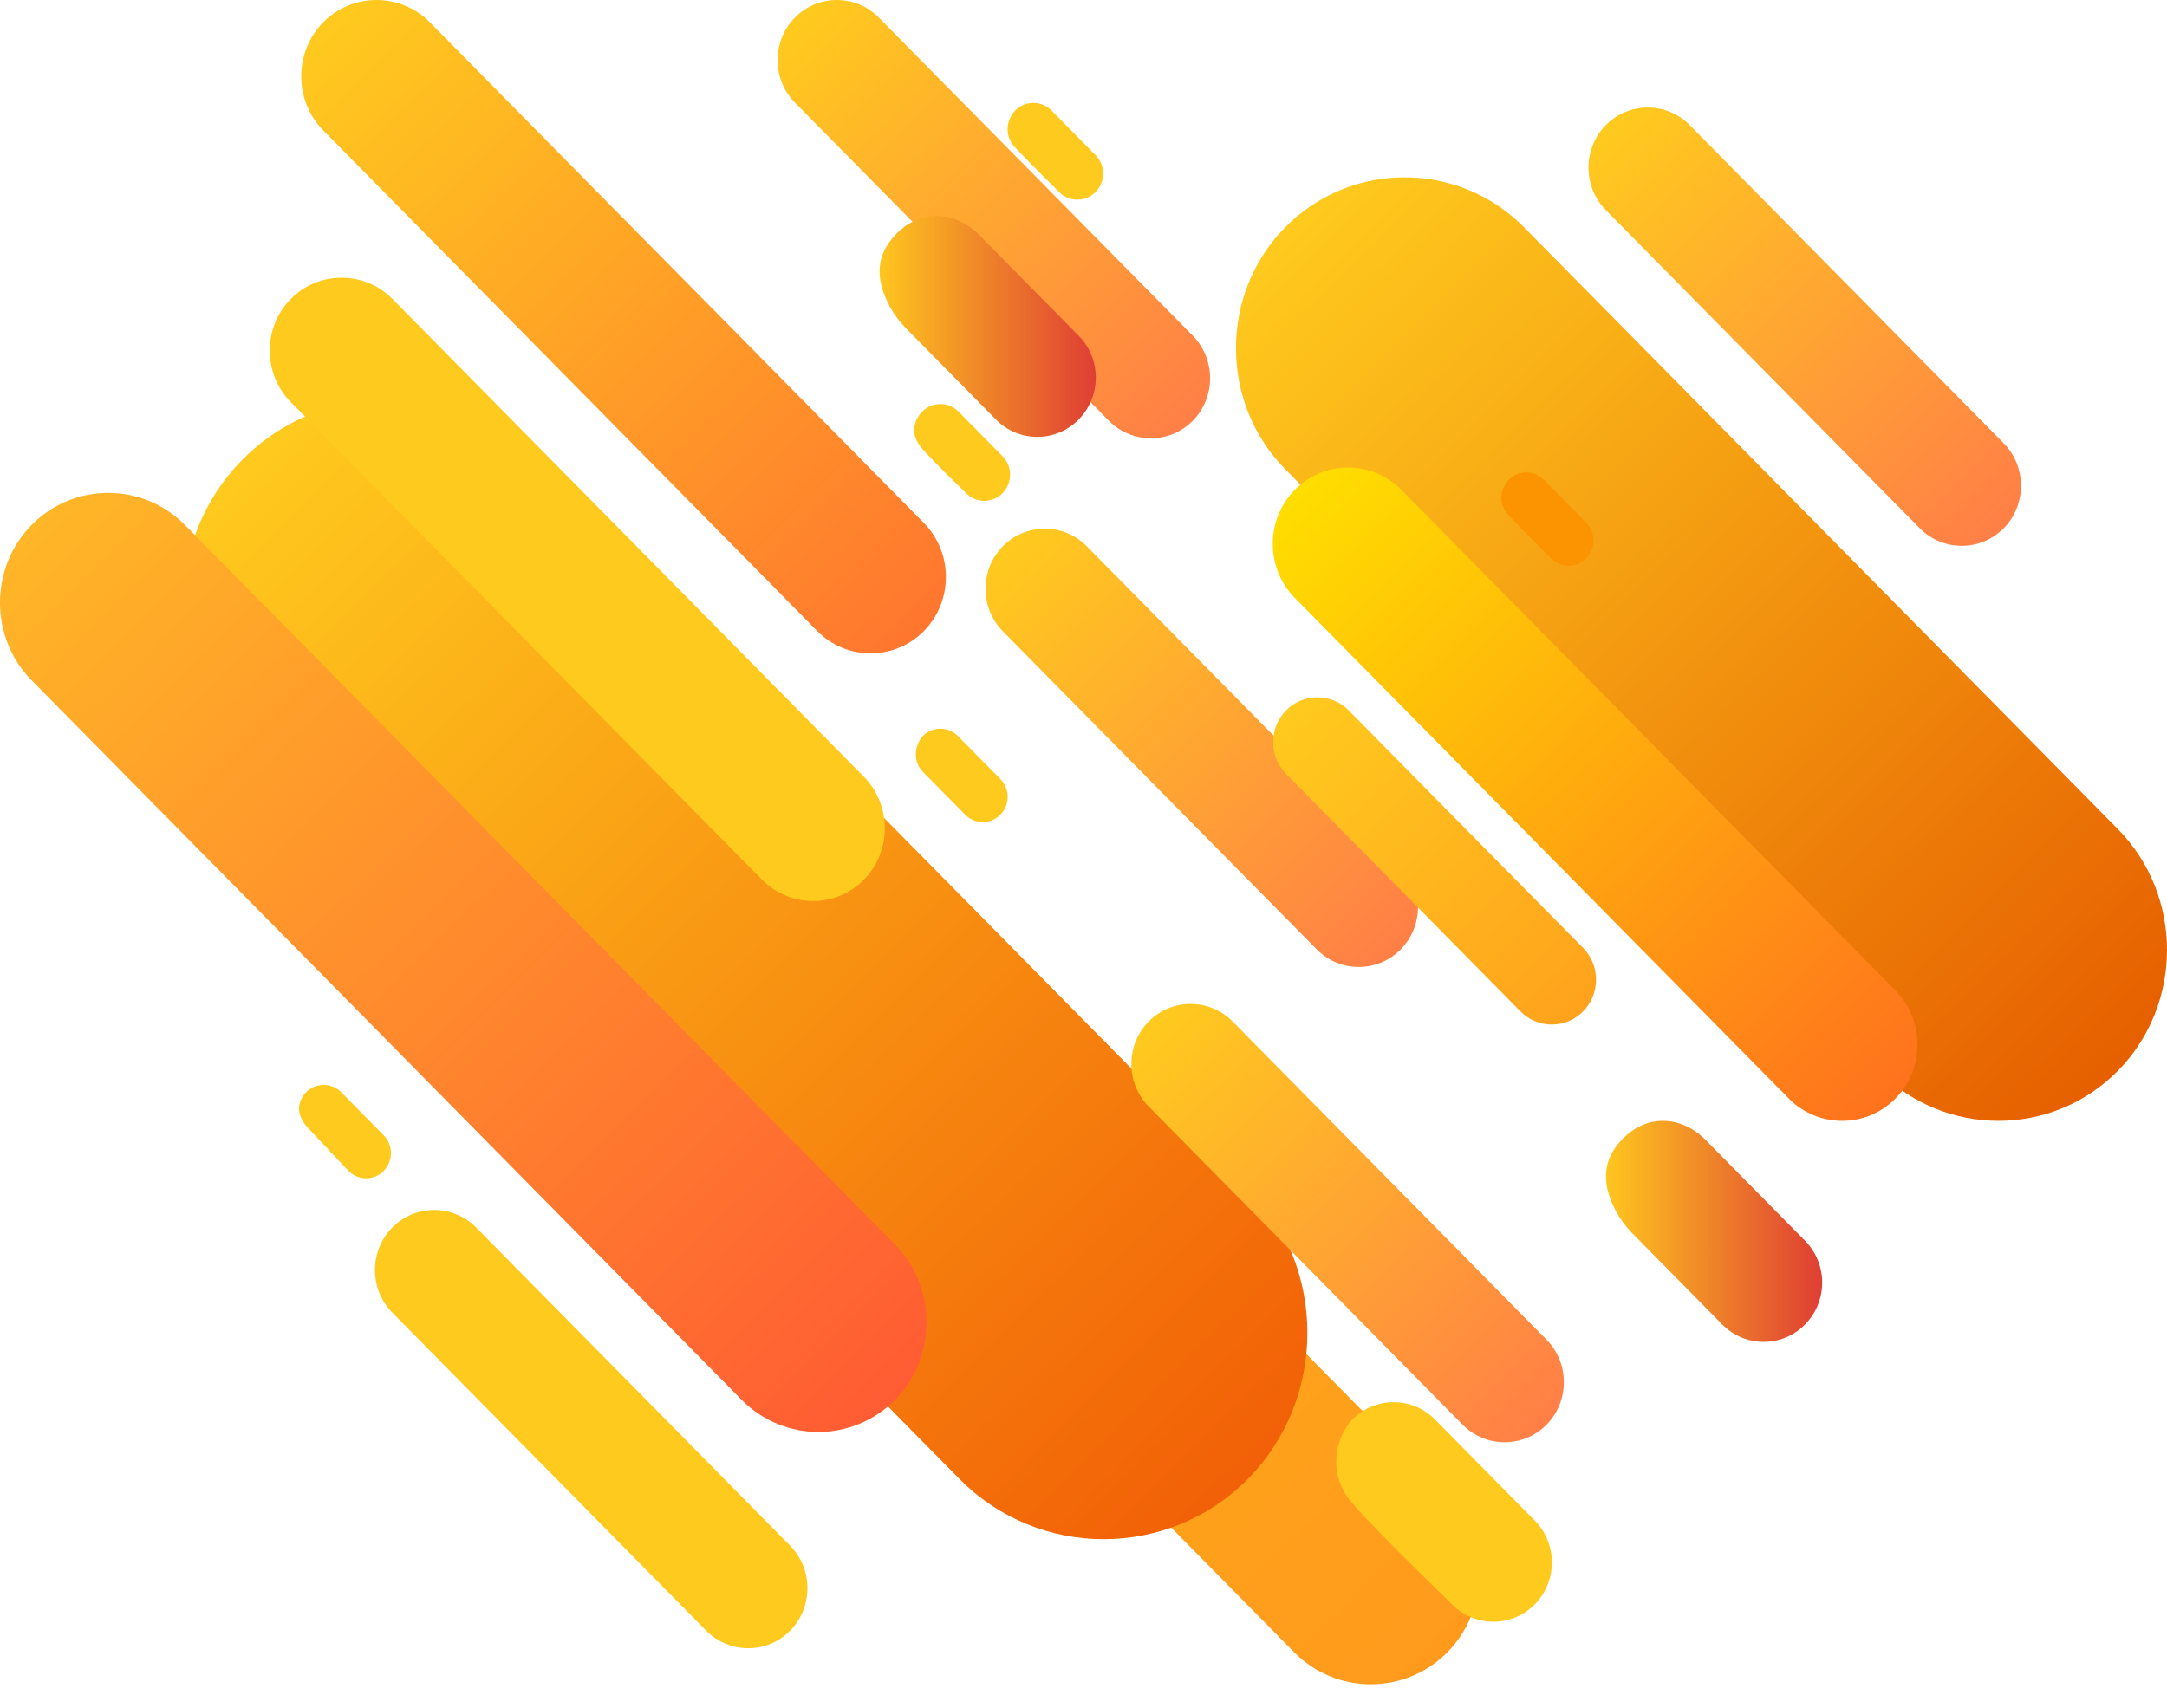 <?xml version="1.0" encoding="UTF-8" standalone="no"?>
<!DOCTYPE svg PUBLIC "-//W3C//DTD SVG 1.1//EN" "http://www.w3.org/Graphics/SVG/1.1/DTD/svg11.dtd">
<svg version="1.1" xmlns="http://www.w3.org/2000/svg" xmlns:xlink="http://www.w3.org/1999/xlink" preserveAspectRatio="xMidYMid meet" viewBox="0 0 1700 1340" width="1700" height="1340"><defs><path d="M1135.5 1296.55C1135.5 1296.55 1135.5 1296.55 1135.5 1296.55C1102.43 1330.06 1048.33 1330.06 1015.26 1296.55C959.55 1240.07 513.89 788.3 458.18 731.83C425.12 698.31 425.12 643.46 458.18 609.93C458.18 609.93 458.18 609.93 458.18 609.93C491.25 576.41 545.36 576.41 578.42 609.93C689.85 722.88 1079.79 1118.18 1135.5 1174.65C1168.57 1208.17 1168.57 1263.03 1135.5 1296.55Z" id="fnOVJM1ra"></path><linearGradient id="gradientf5CoST9y9" gradientUnits="userSpaceOnUse" x1="1135.5" y1="1296.55" x2="458.17" y2="609.93"><stop style="stop-color: #ff9a1d;stop-opacity: 1" offset="0%"></stop><stop style="stop-color: #ffb713;stop-opacity: 1" offset="100%"></stop></linearGradient><path d="M978.95 1160.52C978.95 1160.52 978.95 1160.52 978.95 1160.52C916.73 1223.59 814.91 1223.59 752.68 1160.52C696.43 1103.48 246.33 647.22 190.08 590.2C127.85 527.12 127.85 423.9 190.08 360.82C190.08 360.82 190.08 360.82 190.08 360.82C252.29 297.75 354.11 297.75 416.34 360.82C528.86 474.88 922.69 874.11 978.95 931.15C1041.18 994.22 1041.18 1097.44 978.95 1160.52Z" id="dmwcvuxVX"></path><linearGradient id="gradienta134h2C7SI" gradientUnits="userSpaceOnUse" x1="978.95" y1="1160.52" x2="190.08" y2="360.82"><stop style="stop-color: #f26007;stop-opacity: 1" offset="0%"></stop><stop style="stop-color: #ffca1e;stop-opacity: 1" offset="100%"></stop></linearGradient><path d="M1661.36 840.37C1661.36 840.37 1661.36 840.37 1661.36 840.37C1609.85 892.6 1525.55 892.6 1474.04 840.37C1427.45 793.16 1054.82 415.42 1008.25 368.2C956.73 315.97 956.73 230.52 1008.25 178.31C1008.25 178.31 1008.25 178.31 1008.25 178.31C1059.76 126.08 1144.05 126.08 1195.57 178.3C1288.73 272.74 1614.79 603.26 1661.36 650.48C1712.88 702.7 1712.88 788.16 1661.36 840.37Z" id="b3ZdSzE2aX"></path><linearGradient id="gradienta7w76uZuZv" gradientUnits="userSpaceOnUse" x1="1661.36" y1="840.37" x2="1008.25" y2="178.31"><stop style="stop-color: #e65f00;stop-opacity: 1" offset="0%"></stop><stop style="stop-color: #ffca1e;stop-opacity: 1" offset="100%"></stop></linearGradient><path d="M1486.96 862.05C1486.96 862.05 1486.96 862.05 1486.96 862.05C1463.97 885.37 1426.32 885.37 1403.31 862.05C1364.55 822.77 1054.5 508.46 1015.74 469.16C992.73 445.85 992.73 407.69 1015.74 384.36C1015.74 384.36 1015.74 384.36 1015.74 384.36C1038.75 361.04 1076.4 361.04 1099.39 384.36C1176.91 462.95 1448.21 737.96 1486.96 777.25C1509.97 800.57 1509.97 838.74 1486.96 862.05Z" id="bBig8YEXc"></path><linearGradient id="gradientb1CDBCUZuR" gradientUnits="userSpaceOnUse" x1="1486.96" y1="862.05" x2="1015.74" y2="384.36"><stop style="stop-color: #ff721d;stop-opacity: 1" offset="0%"></stop><stop style="stop-color: #ffde00;stop-opacity: 1" offset="100%"></stop></linearGradient><path d="M702.13 1098.53C702.13 1098.53 702.13 1098.53 702.13 1098.53C669.06 1132.06 614.95 1132.06 581.89 1098.53C526.17 1042.07 80.52 590.3 24.8 533.82C-8.27 500.3 -8.27 445.45 24.8 411.93C24.8 411.93 24.8 411.93 24.8 411.93C57.87 378.4 111.98 378.4 145.05 411.93C256.46 524.87 646.42 920.17 702.13 976.64C735.19 1010.16 735.19 1065.02 702.13 1098.53Z" id="a6CBEMqeXV"></path><linearGradient id="gradientb1NATWZYuZ" gradientUnits="userSpaceOnUse" x1="702.13" y1="1098.53" x2="24.8" y2="411.93"><stop style="stop-color: #ff5c33;stop-opacity: 1" offset="0%"></stop><stop style="stop-color: #ffb627;stop-opacity: 1" offset="100%"></stop></linearGradient><path d="M619.85 1279.63C619.85 1279.63 619.85 1279.63 619.85 1279.63C601.75 1297.98 572.13 1297.98 554.03 1279.63C529.4 1254.66 332.37 1054.92 307.73 1029.96C289.63 1011.6 289.63 981.57 307.73 963.23C307.73 963.23 307.73 963.23 307.73 963.23C325.84 944.88 355.45 944.88 373.56 963.23C422.82 1013.16 595.22 1187.94 619.85 1212.91C637.96 1231.24 637.96 1261.28 619.85 1279.63Z" id="fS5LPgNdb"></path><linearGradient id="gradientilHfC4ChV" gradientUnits="userSpaceOnUse" x1="619.85" y1="1279.63" x2="307.73" y2="963.23"><stop style="stop-color: #ffca1e;stop-opacity: 1" offset="0%"></stop><stop style="stop-color: #ffca1e;stop-opacity: 1" offset="100%"></stop></linearGradient><path d="M1098.83 745.04C1098.83 745.04 1098.83 745.04 1098.83 745.04C1080.74 763.39 1051.11 763.39 1033.01 745.04C1008.38 720.07 811.34 520.33 786.71 495.36C768.61 477.01 768.61 446.99 786.71 428.64C786.71 428.64 786.71 428.64 786.71 428.64C804.81 410.29 834.44 410.29 852.53 428.64C901.8 478.57 1074.21 653.35 1098.83 678.31C1116.94 696.67 1116.94 726.69 1098.83 745.04Z" id="c4lIRAYrZJ"></path><linearGradient id="gradientb3K4ybCmMk" gradientUnits="userSpaceOnUse" x1="1098.83" y1="745.04" x2="786.71" y2="428.64"><stop style="stop-color: #ff7f47;stop-opacity: 1" offset="0%"></stop><stop style="stop-color: #ffca1e;stop-opacity: 1" offset="100%"></stop></linearGradient><path d="M723.94 577.59C731.55 569.86 743.91 569.86 751.53 577.58C754.86 580.96 781.48 607.93 784.8 611.31C792.42 619.03 792.42 631.56 784.8 639.28C784.8 639.28 784.8 639.28 784.8 639.28C777.18 647.01 764.83 647.01 757.21 639.28C754.99 637.03 733.18 614.89 723.93 605.55C714.69 596.22 718.86 582.74 723.94 577.59C723.94 577.59 723.94 577.59 723.94 577.59Z" id="a2j1tz53e"></path><path d="M1183.56 376.5C1191.19 368.77 1203.54 368.77 1211.16 376.49C1214.49 379.87 1241.1 406.85 1244.43 410.23C1252.05 417.95 1252.05 430.47 1244.42 438.2C1244.42 438.2 1244.42 438.2 1244.42 438.2C1236.8 445.93 1224.45 445.93 1216.84 438.2C1214.62 435.95 1193.52 415.18 1183.56 404.47C1173.6 393.76 1178.48 381.65 1183.56 376.5C1183.56 376.5 1183.56 376.5 1183.56 376.5Z" id="cloZ2cKLp"></path><path d="M240.12 857.13C247.74 849.41 260.09 849.41 267.71 857.13C271.04 860.5 297.66 887.49 300.99 890.86C308.61 898.59 308.61 911.11 300.99 918.84C300.99 918.84 300.99 918.84 300.99 918.84C293.37 926.56 281.01 926.56 273.39 918.84C271.18 916.59 253.08 897.27 241.63 885.1C230.18 872.94 235.04 862.28 240.12 857.13C240.12 857.13 240.12 857.13 240.12 857.13Z" id="bmBqqYy89"></path><path d="M1060.89 1113.91C1078.81 1095.75 1107.85 1095.75 1125.77 1113.9C1133.59 1121.84 1196.19 1185.29 1204.01 1193.22C1221.92 1211.39 1221.92 1240.82 1204.01 1258.99C1204.01 1258.99 1204.01 1258.99 1204.01 1258.99C1186.09 1277.15 1157.04 1277.15 1139.12 1258.99C1133.91 1253.7 1081.99 1203.92 1060.89 1179.68C1039.78 1155.44 1048.95 1126.02 1060.89 1113.91C1060.89 1113.91 1060.89 1113.91 1060.89 1113.91Z" id="a3u8a03rQ"></path><path d="M723.42 323.07C731.32 315.06 744.12 315.06 752.02 323.07C755.47 326.56 783.06 354.52 786.51 358.02C794.4 366.02 794.4 379 786.5 387.01C786.5 387.01 786.5 387.01 786.5 387.01C778.61 395.01 765.8 395.01 757.91 387.01C755.61 384.68 734.33 364.38 723.42 352.05C712.52 339.73 718.17 328.41 723.42 323.07C723.42 323.07 723.42 323.07 723.42 323.07Z" id="e9l7cg4ubL"></path><path d="M1241.95 793.68C1241.95 793.68 1241.95 793.68 1241.95 793.68C1228.43 807.38 1206.33 807.38 1192.81 793.68C1174.42 775.03 1027.31 625.91 1008.92 607.26C995.4 593.57 995.4 571.15 1008.92 557.45C1008.92 557.45 1008.92 557.45 1008.92 557.45C1022.43 543.75 1044.55 543.75 1058.07 557.45C1094.84 594.72 1223.56 725.21 1241.95 743.85C1255.47 757.55 1255.47 779.97 1241.95 793.68Z" id="a3YlLBkKf"></path><linearGradient id="gradientbnYXakE4g" gradientUnits="userSpaceOnUse" x1="1241.95" y1="793.68" x2="1008.92" y2="557.45"><stop style="stop-color: #ffa21d;stop-opacity: 1" offset="0%"></stop><stop style="stop-color: #ffca1e;stop-opacity: 1" offset="100%"></stop></linearGradient><path d="M677.67 690.37C677.67 690.37 677.67 690.37 677.67 690.37C655.72 712.62 619.8 712.62 597.85 690.37C560.88 652.88 265.05 353 228.07 315.52C206.13 293.27 206.13 256.86 228.07 234.61C228.07 234.61 228.07 234.61 228.07 234.61C250.03 212.36 285.94 212.36 307.9 234.61C381.85 309.58 640.69 571.97 677.67 609.45C699.62 631.7 699.62 668.11 677.67 690.37Z" id="b2BhJesv0"></path><path d="M724.79 495.18C724.79 495.18 724.79 495.18 724.79 495.18C701.79 518.5 664.14 518.5 641.13 495.18C602.37 455.9 292.33 141.59 253.57 102.29C230.56 78.98 230.56 40.82 253.57 17.49C253.57 17.49 253.57 17.49 253.57 17.49C276.57 -5.83 314.22 -5.83 337.23 17.49C414.74 96.07 686.04 371.09 724.79 410.38C747.8 433.7 747.8 471.86 724.79 495.18Z" id="bj7KFweL5"></path><linearGradient id="gradienti7M55pVnEH" gradientUnits="userSpaceOnUse" x1="724.79" y1="495.18" x2="253.56" y2="17.49"><stop style="stop-color: #ff762f;stop-opacity: 1" offset="0%"></stop><stop style="stop-color: #ffca1e;stop-opacity: 1" offset="100%"></stop></linearGradient><path d="M796.38 86.74C804.27 78.73 817.08 78.73 824.97 86.73C828.42 90.23 856 118.19 859.45 121.68C867.35 129.69 867.34 142.67 859.45 150.67C859.45 150.67 859.45 150.67 859.45 150.67C851.55 158.68 838.76 158.68 830.86 150.68C828.56 148.34 806.52 126.58 796.37 115.71C786.22 104.85 791.11 92.07 796.38 86.74C796.38 86.74 796.38 86.74 796.38 86.74Z" id="a3OiCePNdp"></path><path d="M935.74 330.18C935.74 330.18 935.74 330.18 935.74 330.18C917.63 348.52 888.01 348.52 869.9 330.18C845.27 305.21 648.24 105.46 623.6 80.5C605.5 62.15 605.5 32.12 623.6 13.76C623.6 13.76 623.6 13.76 623.6 13.76C641.71 -4.59 671.33 -4.59 689.44 13.76C738.69 63.7 911.1 238.47 935.74 263.44C953.84 281.79 953.84 311.82 935.74 330.18Z" id="b1ytI8ZINj"></path><linearGradient id="gradientcA6KjOkF" gradientUnits="userSpaceOnUse" x1="935.74" y1="330.18" x2="623.6" y2="13.76"><stop style="stop-color: #ff7f47;stop-opacity: 1" offset="0%"></stop><stop style="stop-color: #ffca1e;stop-opacity: 1" offset="100%"></stop></linearGradient><path d="M767.97 184.13C775.79 192.07 838.39 255.51 846.2 263.44C864.12 281.61 864.12 311.05 846.2 329.22C846.2 329.22 846.2 329.22 846.2 329.22C828.29 347.37 799.24 347.37 781.32 329.22C729.16 276.34 705.6 252.45 710.62 257.54C705.63 252.47 701.37 246.72 697.99 240.46C687.03 220.14 687.4 202.71 699.09 188.13C720.3 161.69 750.05 165.98 767.97 184.13Z" id="b82RD1Y3Vi"></path><linearGradient id="gradientc8iAdjehBf" gradientUnits="userSpaceOnUse" x1="685.45" y1="256.12" x2="859.64" y2="256.12"><stop style="stop-color: #ffca1e;stop-opacity: 1" offset="0%"></stop><stop style="stop-color: #df3e34;stop-opacity: 1" offset="100%"></stop></linearGradient><path d="M1571.87 414.54C1571.87 414.54 1571.87 414.54 1571.87 414.54C1553.77 432.89 1524.14 432.89 1506.04 414.54C1481.41 389.57 1284.37 189.84 1259.74 164.87C1241.64 146.51 1241.64 116.48 1259.74 98.13C1259.74 98.13 1259.74 98.13 1259.74 98.13C1277.85 79.79 1307.47 79.79 1325.58 98.13C1374.83 148.07 1547.24 322.85 1571.87 347.81C1589.98 366.16 1589.98 396.19 1571.87 414.54Z" id="c3eRs3CfGK"></path><linearGradient id="gradientazEfgyDoR" gradientUnits="userSpaceOnUse" x1="1571.87" y1="414.54" x2="1259.74" y2="98.13"><stop style="stop-color: #ff7f47;stop-opacity: 1" offset="0%"></stop><stop style="stop-color: #ffca1e;stop-opacity: 1" offset="100%"></stop></linearGradient><path d="M1337.79 894.27C1345.61 902.2 1408.2 965.65 1416.03 973.57C1433.95 991.74 1433.94 1021.19 1416.03 1039.35C1416.03 1039.35 1416.03 1039.35 1416.03 1039.35C1398.11 1057.51 1369.06 1057.52 1351.14 1039.35C1298.99 986.48 1275.42 962.59 1280.44 967.69C1275.44 962.62 1271.19 956.87 1267.81 950.6C1256.85 930.28 1257.21 912.84 1268.91 898.27C1290.13 871.82 1319.88 876.11 1337.79 894.27Z" id="a854mLdk2"></path><linearGradient id="gradientej4j2AKuC" gradientUnits="userSpaceOnUse" x1="1255.27" y1="966.26" x2="1429.47" y2="966.26"><stop style="stop-color: #ffca1e;stop-opacity: 1" offset="0%"></stop><stop style="stop-color: #df3e34;stop-opacity: 1" offset="100%"></stop></linearGradient><path d="M1213.26 1117.97C1213.26 1117.97 1213.26 1117.97 1213.26 1117.97C1195.15 1136.33 1165.53 1136.33 1147.42 1117.97C1122.79 1093.01 925.76 893.27 901.12 868.3C883.02 849.94 883.02 819.92 901.12 801.57C901.12 801.57 901.12 801.57 901.12 801.57C919.23 783.22 948.86 783.22 966.96 801.57C1016.21 851.5 1188.62 1026.28 1213.26 1051.25C1231.35 1069.6 1231.35 1099.62 1213.26 1117.97Z" id="aPvL0aitM"></path><linearGradient id="gradientamZh4xO8G" gradientUnits="userSpaceOnUse" x1="1213.26" y1="1117.97" x2="901.12" y2="801.57"><stop style="stop-color: #ff7f47;stop-opacity: 1" offset="0%"></stop><stop style="stop-color: #ffca1e;stop-opacity: 1" offset="100%"></stop></linearGradient></defs><g><g><g><use xlink:href="#fnOVJM1ra" opacity="1" fill="url(#gradientf5CoST9y9)"></use><g><use xlink:href="#fnOVJM1ra" opacity="1" fill-opacity="0" stroke="#000000" stroke-width="1" stroke-opacity="0"></use></g></g><g><use xlink:href="#dmwcvuxVX" opacity="1" fill="url(#gradienta134h2C7SI)"></use><g><use xlink:href="#dmwcvuxVX" opacity="1" fill-opacity="0" stroke="#000000" stroke-width="1" stroke-opacity="0"></use></g></g><g><use xlink:href="#b3ZdSzE2aX" opacity="1" fill="url(#gradienta7w76uZuZv)"></use><g><use xlink:href="#b3ZdSzE2aX" opacity="1" fill-opacity="0" stroke="#000000" stroke-width="1" stroke-opacity="0"></use></g></g><g><use xlink:href="#bBig8YEXc" opacity="1" fill="url(#gradientb1CDBCUZuR)"></use><g><use xlink:href="#bBig8YEXc" opacity="1" fill-opacity="0" stroke="#000000" stroke-width="1" stroke-opacity="0"></use></g></g><g><use xlink:href="#a6CBEMqeXV" opacity="1" fill="url(#gradientb1NATWZYuZ)"></use><g><use xlink:href="#a6CBEMqeXV" opacity="1" fill-opacity="0" stroke="#000000" stroke-width="1" stroke-opacity="0"></use></g></g><g><use xlink:href="#fS5LPgNdb" opacity="1" fill="url(#gradientilHfC4ChV)"></use><g><use xlink:href="#fS5LPgNdb" opacity="1" fill-opacity="0" stroke="#000000" stroke-width="1" stroke-opacity="0"></use></g></g><g><use xlink:href="#c4lIRAYrZJ" opacity="1" fill="url(#gradientb3K4ybCmMk)"></use><g><use xlink:href="#c4lIRAYrZJ" opacity="1" fill-opacity="0" stroke="#000000" stroke-width="1" stroke-opacity="0"></use></g></g><g><use xlink:href="#a2j1tz53e" opacity="1" fill="#ffca1e" fill-opacity="1"></use><g><use xlink:href="#a2j1tz53e" opacity="1" fill-opacity="0" stroke="#000000" stroke-width="1" stroke-opacity="0"></use></g></g><g><use xlink:href="#cloZ2cKLp" opacity="1" fill="#fb9400" fill-opacity="1"></use><g><use xlink:href="#cloZ2cKLp" opacity="1" fill-opacity="0" stroke="#000000" stroke-width="1" stroke-opacity="0"></use></g></g><g><use xlink:href="#bmBqqYy89" opacity="1" fill="#ffca1e" fill-opacity="1"></use><g><use xlink:href="#bmBqqYy89" opacity="1" fill-opacity="0" stroke="#000000" stroke-width="1" stroke-opacity="0"></use></g></g><g><use xlink:href="#a3u8a03rQ" opacity="1" fill="#ffca1e" fill-opacity="1"></use><g><use xlink:href="#a3u8a03rQ" opacity="1" fill-opacity="0" stroke="#000000" stroke-width="1" stroke-opacity="0"></use></g></g><g><use xlink:href="#e9l7cg4ubL" opacity="1" fill="#ffca1e" fill-opacity="1"></use><g><use xlink:href="#e9l7cg4ubL" opacity="1" fill-opacity="0" stroke="#000000" stroke-width="1" stroke-opacity="0"></use></g></g><g><use xlink:href="#a3YlLBkKf" opacity="1" fill="url(#gradientbnYXakE4g)"></use><g><use xlink:href="#a3YlLBkKf" opacity="1" fill-opacity="0" stroke="#000000" stroke-width="1" stroke-opacity="0"></use></g></g><g><use xlink:href="#b2BhJesv0" opacity="1" fill="#ffca1e" fill-opacity="1"></use><g><use xlink:href="#b2BhJesv0" opacity="1" fill-opacity="0" stroke="#000000" stroke-width="1" stroke-opacity="0"></use></g></g><g><use xlink:href="#bj7KFweL5" opacity="1" fill="url(#gradienti7M55pVnEH)"></use><g><use xlink:href="#bj7KFweL5" opacity="1" fill-opacity="0" stroke="#000000" stroke-width="1" stroke-opacity="0"></use></g></g><g><use xlink:href="#a3OiCePNdp" opacity="1" fill="#ffca1e" fill-opacity="1"></use><g><use xlink:href="#a3OiCePNdp" opacity="1" fill-opacity="0" stroke="#000000" stroke-width="1" stroke-opacity="0"></use></g></g><g><use xlink:href="#b1ytI8ZINj" opacity="1" fill="url(#gradientcA6KjOkF)"></use><g><use xlink:href="#b1ytI8ZINj" opacity="1" fill-opacity="0" stroke="#000000" stroke-width="1" stroke-opacity="0"></use></g></g><g><use xlink:href="#b82RD1Y3Vi" opacity="1" fill="url(#gradientc8iAdjehBf)"></use><g><use xlink:href="#b82RD1Y3Vi" opacity="1" fill-opacity="0" stroke="#000000" stroke-width="1" stroke-opacity="0"></use></g></g><g><use xlink:href="#c3eRs3CfGK" opacity="1" fill="url(#gradientazEfgyDoR)"></use><g><use xlink:href="#c3eRs3CfGK" opacity="1" fill-opacity="0" stroke="#000000" stroke-width="1" stroke-opacity="0"></use></g></g><g><use xlink:href="#a854mLdk2" opacity="1" fill="url(#gradientej4j2AKuC)"></use><g><use xlink:href="#a854mLdk2" opacity="1" fill-opacity="0" stroke="#000000" stroke-width="1" stroke-opacity="0"></use></g></g><g><use xlink:href="#aPvL0aitM" opacity="1" fill="url(#gradientamZh4xO8G)"></use><g><use xlink:href="#aPvL0aitM" opacity="1" fill-opacity="0" stroke="#000000" stroke-width="1" stroke-opacity="0"></use></g></g></g></g></svg>